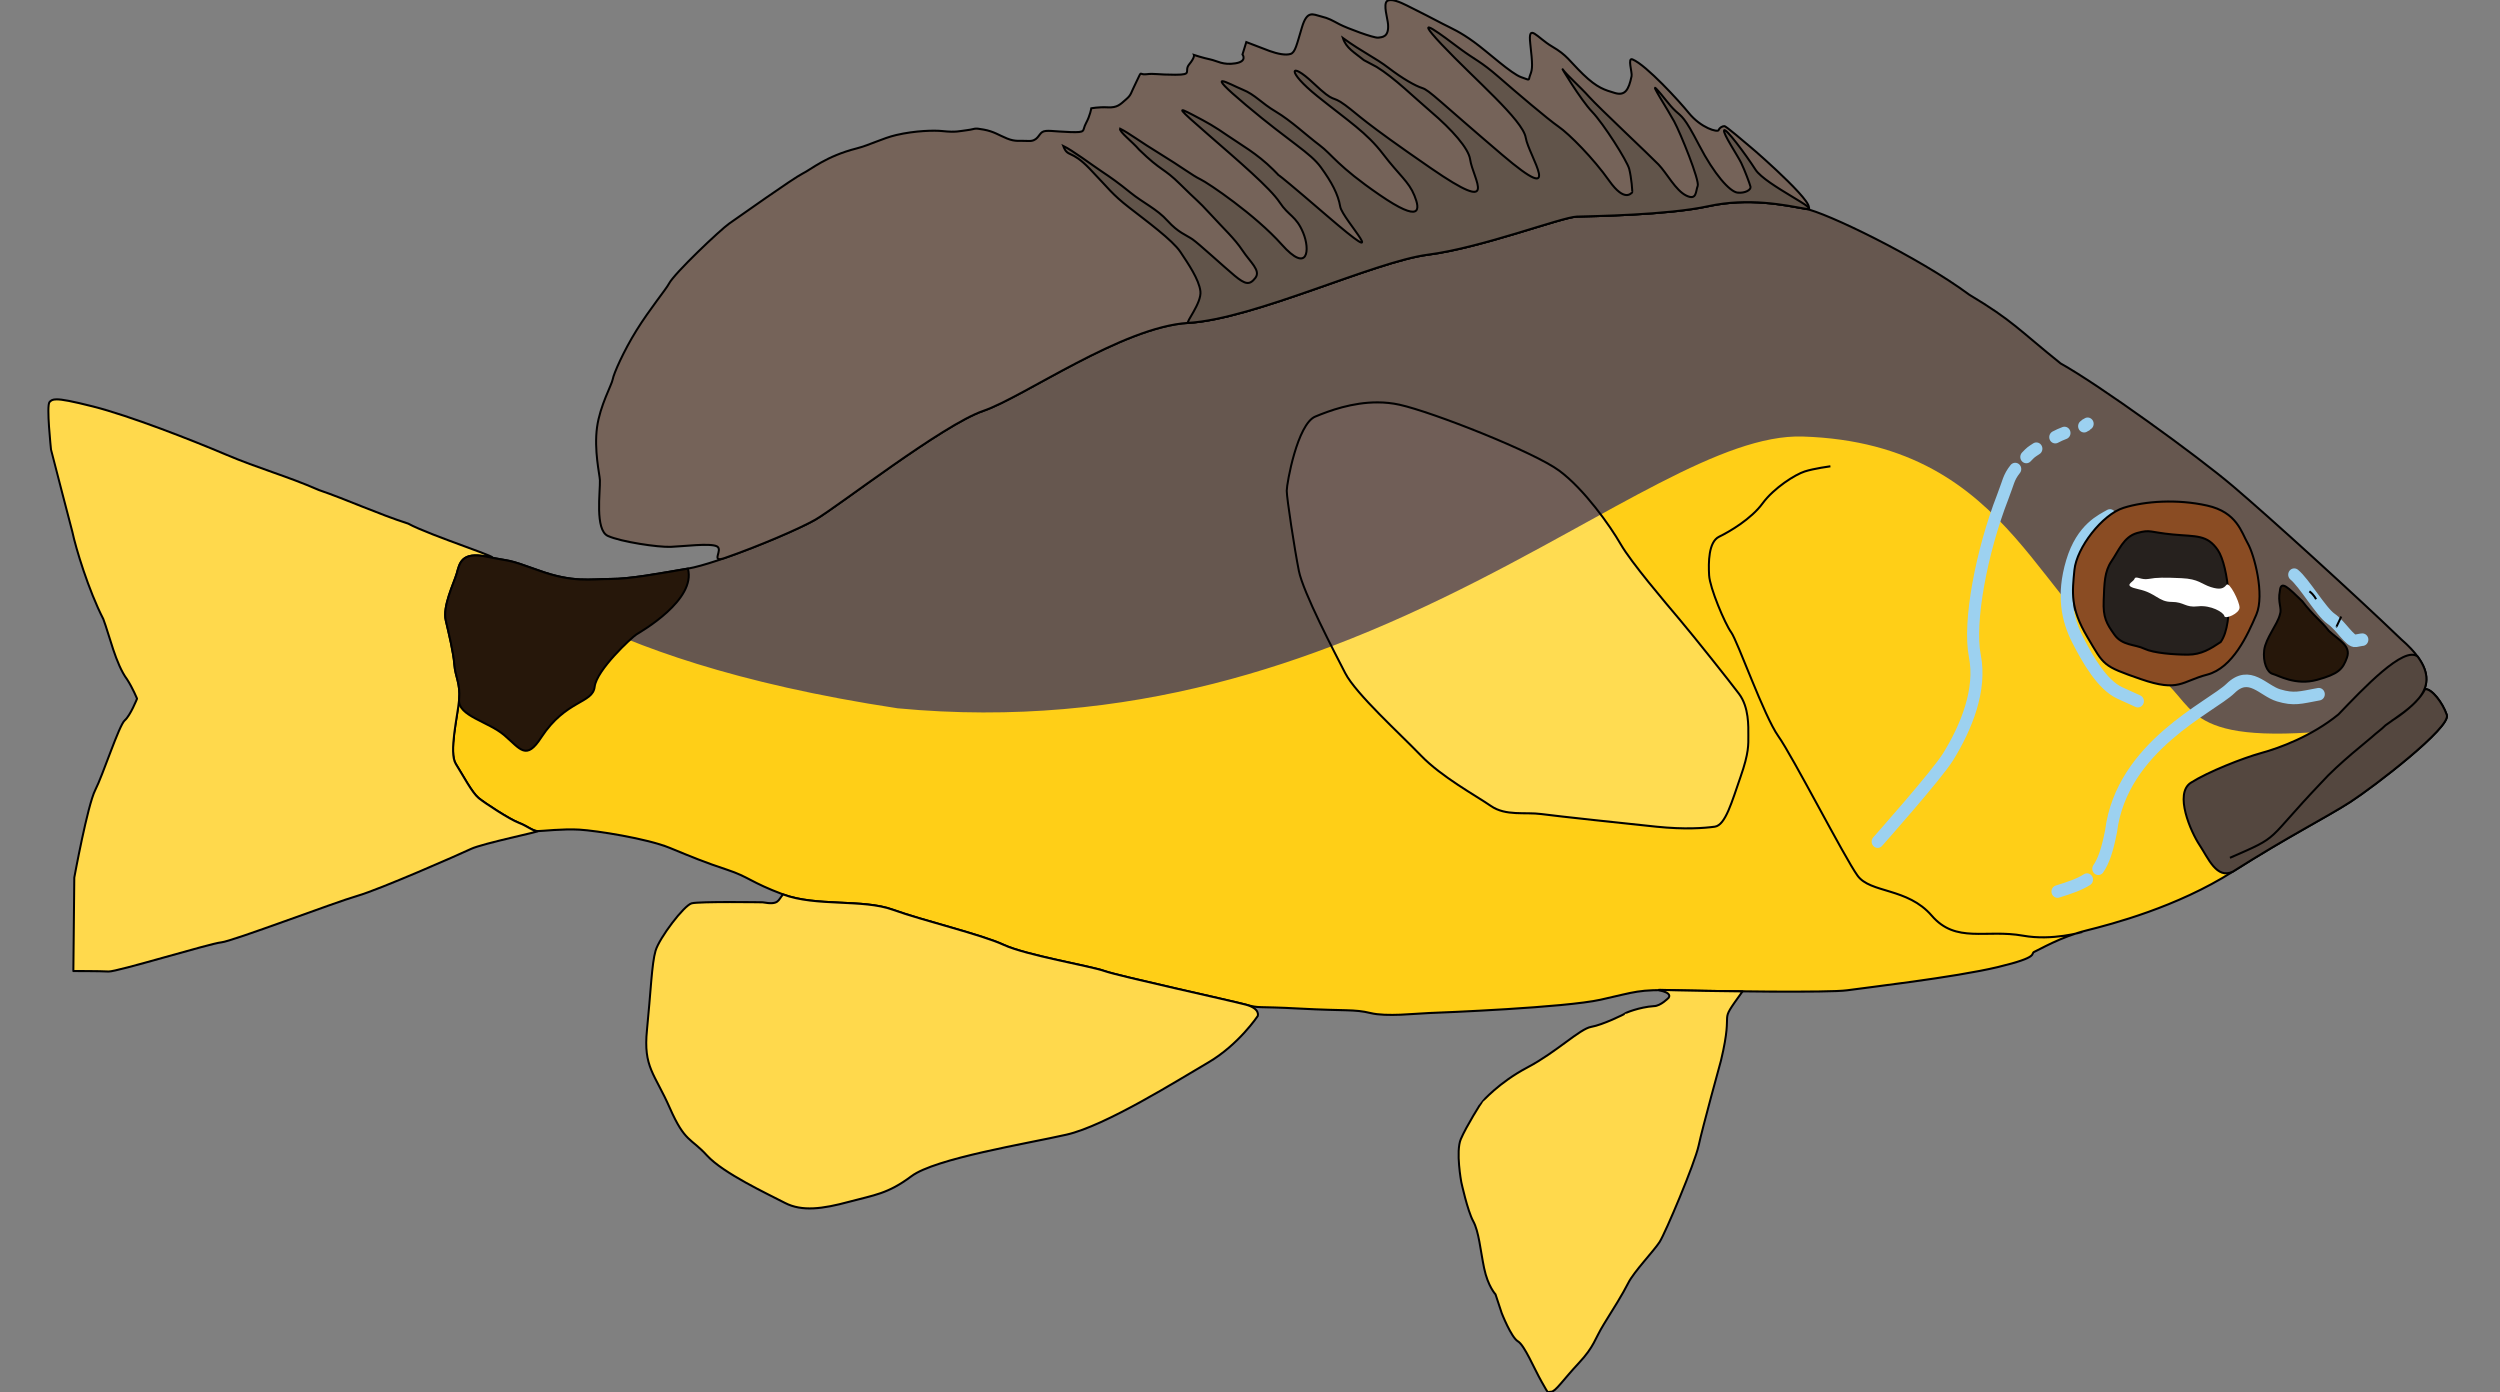 <?xml version="1.0" encoding="UTF-8"?>
<svg xmlns="http://www.w3.org/2000/svg" xmlns:xlink="http://www.w3.org/1999/xlink" width="449pt" height="250pt" viewBox="0 0 449 250" version="1.1">
<rect x="0" y="0" width="449" height="250" fill="#808080" stroke="none"/>
<g id="surface56">
<path style=" stroke:none;fill-rule:nonzero;fill:rgb(40%,34.118%,30.98%);fill-opacity:1;" d="M 328.777 83.734 C 328.777 83.734 325.828 84.129 324.168 84.664 C 322.5 85.195 318.66 87.59 316.605 90.387 C 314.559 93.188 310.715 95.449 308.793 96.383 C 306.875 97.312 306.875 101.043 307 103.309 C 307.129 105.57 309.816 111.965 310.973 113.562 C 312.121 115.156 316.867 128.609 319.426 132.203 C 321.988 135.797 331.336 154.043 333.645 157.238 C 335.953 160.438 342.609 159.371 346.969 164.43 C 351.32 169.488 356.699 166.828 363.363 168.027 C 368.641 168.977 373.992 167.363 373.992 167.363 M 434.484 125.332 C 436.52 122.754 436.68 119.52 431.254 114.805 C 423.23 107.078 407.512 92.785 401.023 87.285 C 394.535 81.777 377.109 69.172 370.109 65.266 C 362.594 59.23 361.57 57.629 353.715 52.926 C 344.488 46.09 327.84 38.102 324.25 37.48 C 320.664 36.859 314.176 35.434 306.828 37.035 C 299.488 38.633 285.992 38.809 283.258 38.898 C 280.527 38.984 266.18 44.492 256.531 45.734 C 246.875 46.977 225.359 57.273 213.488 57.984 C 201.617 58.695 183.941 71.305 176.68 73.789 C 169.422 76.27 150.547 91.008 146.539 93.316 C 142.523 95.625 128.859 101.219 123.648 102.109 C 118.441 102.996 113.316 103.973 109.73 103.973 C 106.145 103.973 103.066 104.684 96.918 102.461 C 90.77 100.242 92.305 100.957 87.609 99.977 C 82.91 99 82.656 101.219 82.145 102.996 C 81.633 104.77 79.582 108.852 80.184 111.43 C 80.781 114.008 81.551 117.113 81.719 119.332 C 81.887 121.551 82.828 122.703 82.574 125.637 C 82.316 128.566 80.695 135.133 81.977 137.176 C 83.258 139.215 84.879 142.324 86.074 143.305 C 87.27 144.277 91.625 147.117 93.25 147.738 C 94.871 148.363 95.809 149.25 96.664 149.25 C 97.52 149.25 101.191 148.805 104.176 148.984 C 107.168 149.16 116.305 150.578 120.402 152.266 C 124.504 153.953 126.641 154.844 130.652 156.172 C 134.664 157.504 134.836 158.395 140.73 160.613 C 146.621 162.836 155.074 161.41 160.453 163.367 C 165.836 165.316 176.34 167.809 180.352 169.672 C 184.367 171.535 195.984 173.484 198.457 174.375 C 200.934 175.266 221.176 179.699 223.824 180.41 C 226.473 181.121 225.359 180.676 233.555 181.121 C 241.754 181.562 243.289 181.211 246.195 181.918 C 249.098 182.629 254.227 182.008 256.699 181.918 C 259.172 181.832 281.125 180.941 287.527 179.523 C 293.934 178.102 294.105 177.66 301.191 177.836 C 308.281 178.012 328.691 178.281 331.77 177.836 C 334.84 177.391 351.066 175.527 358.836 173.664 C 366.609 171.801 364.559 171.27 365.41 170.914 C 366.266 170.555 370.109 168.246 374.723 167.094 C 379.332 165.938 390.949 162.922 401.023 156.527 C 411.102 150.133 417.848 146.766 422.117 144.012 C 426.387 141.258 440.223 130.605 439.449 128.391 C 438.688 126.164 436.742 123.66 435.543 123.75 M 414.773 106.191 C 415.625 106.812 415.969 107.609 415.969 107.609 M 420.496 110.715 C 419.898 111.965 419.641 112.586 419.641 112.496 "/>
<path style=" stroke:none;fill-rule:nonzero;fill:rgb(100%,81.176%,9.02%);fill-opacity:1;" d="M 401.023 156.527 C 398.121 157.949 396.582 154.043 395.047 151.734 C 393.512 149.426 390.438 142.5 393.512 140.551 C 396.582 138.594 402.902 136.109 406.148 135.219 C 409.348 134.344 408.289 134.723 415.328 131.73 C 415.262 131.664 415.191 131.602 415.113 131.539 C 414.996 131.547 414.887 131.551 414.773 131.559 C 389.289 133.191 395.109 124.512 384.883 119.953 C 366.23 111.637 362.574 79.641 323.781 78.402 C 295.035 77.488 245 135.133 161.211 127.211 C 102.809 118.355 88.734 100.211 87.609 99.977 C 82.91 99 82.656 101.219 82.145 102.996 C 81.633 104.77 79.582 108.852 80.184 111.43 C 80.781 114.008 81.551 117.113 81.719 119.332 C 81.887 121.551 82.828 122.703 82.574 125.637 C 82.316 128.566 80.695 135.133 81.977 137.176 C 83.258 139.215 84.879 142.324 86.074 143.305 C 87.27 144.277 91.625 147.117 93.25 147.738 C 94.871 148.363 95.809 149.25 96.664 149.25 C 97.52 149.25 101.191 148.805 104.176 148.984 C 107.168 149.16 116.305 150.578 120.402 152.266 C 124.504 153.953 126.641 154.844 130.652 156.172 C 134.664 157.504 134.836 158.395 140.73 160.613 C 146.621 162.832 155.074 161.41 160.453 163.367 C 165.836 165.316 176.34 167.809 180.352 169.672 C 184.367 171.535 195.984 173.484 198.457 174.375 C 200.934 175.266 221.176 179.699 223.824 180.41 C 226.473 181.121 225.359 180.676 233.555 181.121 C 241.754 181.562 243.289 181.211 246.195 181.918 C 249.098 182.629 254.227 182.008 256.699 181.918 C 259.172 181.832 281.125 180.941 287.527 179.523 C 293.934 178.102 294.105 177.66 301.191 177.836 C 308.281 178.012 328.691 178.281 331.77 177.836 C 334.84 177.391 351.066 175.527 358.836 173.664 C 366.609 171.801 364.559 171.27 365.41 170.914 C 366.266 170.555 370.109 168.246 374.723 167.094 C 379.332 165.938 390.949 162.922 401.023 156.531 M 373.992 167.363 "/>
<path style="fill:none;stroke-width:1.44;stroke-linecap:round;stroke-linejoin:miter;stroke:rgb(61.176%,81.961%,94.118%);stroke-opacity:1;stroke-miterlimit:4;" d="M 43.065 48.751 C 43.565 48.951 43.013 48.853 43.484 49.028 M 45.832 49.807 C 46.44 50.044 46.37 50.007 46.934 50.284 M 49.191 51.612 C 49.809 52.001 49.83 51.989 50.394 52.56 M 51.718 53.946 C 52.529 54.924 52.521 55.441 53.21 57.141 C 55.745 63.399 57.346 71.528 56.543 75.392 C 55.745 79.254 57.526 83.525 59.746 86.977 C 61.1 89.074 68.156 96.703 68.156 96.703 M 15.445 79.785 C 17.712 80.185 18.38 80.449 20.247 79.918 C 22.116 79.383 23.717 76.987 25.987 79.119 C 28.257 81.251 38.984 85.742 40.265 95.502 C 40.684 97.557 41.121 98.882 41.791 99.818 M 43.141 101.062 C 44.004 101.596 45.132 101.978 46.669 102.432 M 18.38 66.066 C 17.179 66.997 15.177 70.329 13.976 71.128 C 12.775 71.924 11.706 73.792 11.041 73.659 C 10.373 73.525 10.24 73.525 10.24 73.525 M 40.398 59.273 C 41.331 59.807 43.734 60.738 44.935 64.6 C 46.138 68.462 45.468 71.26 44.269 73.525 C 43.065 75.791 41.331 78.719 39.197 79.653 L 37.062 80.584 " transform="matrix(-1.503,0,0,1.565,439.667,-0.184)"/>
<path style="fill:none;stroke-width:0.24;stroke-linecap:butt;stroke-linejoin:miter;stroke:rgb(0%,0%,0%);stroke-opacity:1;stroke-miterlimit:4;" d="M 73.803 53.629 C 73.803 53.629 75.766 53.881 76.871 54.223 C 77.981 54.562 80.537 56.093 81.904 57.88 C 83.267 59.67 85.825 61.115 87.104 61.712 C 88.38 62.306 88.38 64.69 88.297 66.138 C 88.211 67.583 86.423 71.67 85.653 72.691 C 84.889 73.709 81.73 82.307 80.027 84.603 C 78.322 86.9 72.1 98.56 70.564 100.602 C 69.027 102.647 64.597 101.965 61.696 105.198 C 58.8 108.431 55.22 106.731 50.784 107.497 C 47.272 108.104 43.71 107.073 43.71 107.073 M 3.449 80.212 C 2.095 78.565 1.988 76.498 5.599 73.485 C 10.939 68.547 21.401 59.413 25.719 55.898 C 30.038 52.378 41.636 44.323 46.294 41.826 C 51.296 37.969 51.978 36.946 57.206 33.94 C 63.347 29.572 74.427 24.467 76.816 24.07 C 79.203 23.673 83.521 22.762 88.412 23.785 C 93.297 24.806 102.279 24.919 104.099 24.976 C 105.916 25.031 115.465 28.551 121.887 29.345 C 128.314 30.138 142.634 36.719 150.534 37.173 C 158.435 37.627 170.2 45.686 175.033 47.273 C 179.863 48.858 192.425 58.277 195.093 59.752 C 197.766 61.228 206.86 64.802 210.328 65.372 C 213.793 65.938 217.204 66.562 219.591 66.562 C 221.978 66.562 224.026 67.017 228.119 65.596 C 232.211 64.178 231.189 64.635 234.314 64.009 C 237.442 63.385 237.61 64.802 237.951 65.938 C 238.292 67.072 239.657 69.68 239.256 71.328 C 238.858 72.975 238.346 74.96 238.234 76.378 C 238.123 77.796 237.496 78.532 237.665 80.407 C 237.837 82.279 238.916 86.476 238.063 87.781 C 237.21 89.084 236.131 91.071 235.336 91.698 C 234.54 92.319 231.641 94.134 230.56 94.531 C 229.481 94.931 228.857 95.497 228.288 95.497 C 227.718 95.497 225.274 95.213 223.288 95.328 C 221.297 95.44 215.216 96.346 212.488 97.424 C 209.759 98.503 208.336 99.072 205.666 99.921 C 202.996 100.772 202.882 101.341 198.959 102.759 C 195.038 104.18 189.412 103.268 185.832 104.519 C 182.25 105.765 175.259 107.357 172.589 108.548 C 169.916 109.739 162.184 110.985 160.539 111.554 C 158.89 112.123 145.418 114.956 143.655 115.411 C 141.893 115.865 142.634 115.58 137.179 115.865 C 131.722 116.147 130.7 115.922 128.766 116.374 C 126.834 116.828 123.421 116.432 121.775 116.374 C 120.129 116.319 105.518 115.75 101.257 114.844 C 96.994 113.935 96.879 113.653 92.163 113.765 C 87.444 113.878 73.86 114.05 71.812 113.765 C 69.768 113.481 58.969 112.29 53.797 111.099 C 48.624 109.909 49.989 109.569 49.422 109.342 C 48.853 109.112 46.294 107.637 43.224 106.901 C 40.156 106.162 32.424 104.234 25.719 100.148 C 19.012 96.061 14.522 93.91 11.68 92.15 C 8.839 90.39 -0.37 83.582 0.145 82.167 C 0.652 80.744 1.947 79.144 2.745 79.201 M 16.568 67.98 C 16.001 68.377 15.772 68.886 15.772 68.886 M 12.759 70.871 C 13.157 71.67 13.329 72.067 13.329 72.009 " transform="matrix(-1.503,0,0,1.565,439.667,-0.184)"/>
<path style="fill-rule:nonzero;fill:rgb(32.941%,27.843%,24.706%);fill-opacity:1;stroke-width:0.24;stroke-linecap:butt;stroke-linejoin:miter;stroke:rgb(0%,0%,0%);stroke-opacity:1;stroke-miterlimit:4;" d="M 6.707 82.816 C 5.768 82.284 3.488 80.709 2.745 79.201 C 1.947 79.144 0.652 80.744 0.145 82.167 C -0.37 83.582 8.839 90.39 11.68 92.15 C 14.522 93.91 19.012 96.061 25.719 100.148 C 27.651 101.057 28.675 98.56 29.697 97.085 C 30.719 95.61 32.765 91.184 30.719 89.938 C 28.675 88.687 24.469 87.1 22.308 86.53 C 20.151 85.966 16.285 84.603 13.1 82.107 C 10.146 79.156 5.256 74.166 3.631 75.467 C 2.11 77.451 2.412 78.954 3.449 80.212 C 4.442 81.418 6.106 82.397 7.474 83.355 C 8.072 83.922 8.457 84.134 9.122 84.718 C 9.278 84.885 13.165 87.801 15.146 89.938 C 22.03 96.878 19.807 95.949 26.06 98.56 " transform="matrix(-1.503,0,0,1.565,439.667,-0.184)"/>
<path style="fill-rule:nonzero;fill:rgb(54.118%,29.804%,13.725%);fill-opacity:1;stroke-width:0.24;stroke-linecap:butt;stroke-linejoin:miter;stroke:rgb(0%,0%,0%);stroke-opacity:1;stroke-miterlimit:4;" d="M 22.906 70.646 C 23.928 72.943 25.719 76.775 28.787 77.541 C 31.855 78.308 32.112 79.581 36.717 78.05 C 41.321 76.518 41.066 76.518 43.112 73.2 C 45.156 69.882 44.903 68.095 44.646 65.541 C 44.391 62.988 41.321 59.158 38.763 58.394 C 36.207 57.625 32.37 57.371 28.787 58.137 C 25.207 58.904 24.698 61.2 23.928 62.478 C 23.164 63.754 21.882 68.35 22.906 70.646 Z M 22.906 70.646 " transform="matrix(-1.503,0,0,1.565,439.667,-0.184)"/>
<path style="fill-rule:nonzero;fill:rgb(14.902%,12.941%,11.765%);fill-opacity:1;stroke-width:0.24;stroke-linecap:butt;stroke-linejoin:miter;stroke:rgb(0%,0%,0%);stroke-opacity:1;stroke-miterlimit:4;" d="M 32.882 61.457 C 30.066 61.712 28.787 61.457 27.508 63.245 C 26.232 65.032 25.493 71.553 27.167 73.797 C 28.363 74.563 29.471 75.245 31.091 75.245 C 32.71 75.245 35.18 75.072 36.29 74.563 C 37.4 74.051 38.934 74.221 39.873 72.943 C 40.809 71.67 41.235 70.988 41.149 69.031 C 41.066 67.072 41.066 65.714 40.213 64.518 C 39.358 63.327 38.763 61.712 37.143 61.285 C 35.526 60.858 35.695 61.2 32.882 61.457 Z M 32.882 61.457 " transform="matrix(-1.503,0,0,1.565,439.667,-0.184)"/>
<path style=" stroke:none;fill-rule:nonzero;fill:rgb(100%,100%,100%);fill-opacity:1;" d="M 399.871 105.039 C 399.359 105.703 398.719 105.969 397.051 105.434 C 395.387 104.906 394.875 103.973 391.805 103.84 C 388.727 103.703 387.32 103.703 385.91 103.973 C 384.5 104.238 383.605 103.309 383.348 103.973 C 383.09 104.637 381.043 105.172 384.117 105.836 C 387.188 106.5 387.703 108.102 390.008 108.102 C 392.316 108.102 392.441 109.168 394.746 108.898 C 397.051 108.633 399.359 109.965 399.488 110.633 C 399.617 111.297 402.223 110.188 402.223 109.121 C 402.223 108.055 400.383 104.375 399.871 105.039 Z M 399.871 105.039 "/>
<path style="fill-rule:nonzero;fill:rgb(45.882%,38.824%,34.902%);fill-opacity:1;stroke-width:0.24;stroke-linecap:butt;stroke-linejoin:miter;stroke:rgb(0%,0%,0%);stroke-opacity:1;stroke-miterlimit:4;" d="M 126.351 0.123 C 125.607 0.115 124.411 0.754 123.936 0.979 C 122.857 1.488 121.263 2.282 120.129 2.851 C 118.991 3.415 118.081 3.757 116.375 4.948 C 114.67 6.141 111.94 8.578 110.747 8.977 C 109.556 9.374 109.954 9.374 109.668 8.695 C 109.384 8.013 109.384 7.557 109.668 5.118 C 109.954 2.679 108.872 4.439 107.052 5.46 C 105.235 6.481 105.063 7.047 103.361 8.637 C 101.653 10.225 100.743 10.45 99.549 10.792 C 98.356 11.131 97.904 10.45 97.563 8.862 C 97.469 8.425 98.078 6.685 97.451 6.935 C 95.79 7.592 91.812 11.788 90.741 13.063 C 89.262 14.818 87.275 15.33 87.158 15.048 C 87.047 14.763 86.706 14.594 86.477 14.594 C 86.251 14.594 84.091 16.409 83.298 17.035 C 82.5 17.657 74.427 24.467 76.816 24.07 C 79.203 23.673 83.521 22.762 88.412 23.785 C 93.297 24.806 102.279 24.919 104.099 24.976 C 105.916 25.031 115.465 28.551 121.887 29.345 C 128.314 30.138 142.634 36.719 150.534 37.173 C 158.435 37.627 170.2 45.686 175.033 47.273 C 179.863 48.858 192.425 58.277 195.093 59.752 C 196.954 60.781 201.92 62.823 205.934 64.158 C 207.694 64.748 206.067 63.215 206.86 62.818 C 207.655 62.421 210.84 62.818 212.374 62.875 C 213.91 62.93 218.283 62.306 219.877 61.625 C 221.468 60.948 220.784 56.52 220.842 55.217 C 220.873 54.54 221.559 51.797 221.182 49.143 C 220.831 46.667 219.42 44.273 219.308 43.641 C 219.193 42.997 218.016 40.421 216.466 38.024 C 214.878 35.568 212.92 33.294 212.6 32.69 C 211.976 31.499 206.407 26.449 205.386 25.77 C 204.359 25.088 197.708 20.55 196.629 20.041 C 195.55 19.531 193.845 18.054 190.151 17.147 C 188.596 16.763 187.078 15.987 185.435 15.615 C 183.165 15.103 180.872 15.063 179.918 15.16 C 178.272 15.33 177.872 15.16 176.907 15.048 C 175.94 14.933 176.226 14.763 174.975 14.991 C 173.725 15.215 173.213 15.615 172.191 16.012 C 171.167 16.409 170.709 16.236 169.63 16.296 C 168.554 16.354 168.437 15.557 167.985 15.275 C 167.53 14.991 166.62 15.215 164.631 15.275 C 162.642 15.33 163.266 15.16 162.756 14.254 C 162.244 13.343 162.127 12.549 162.127 12.549 C 162.127 12.549 161.28 12.382 160.141 12.437 C 159.002 12.494 158.662 12.097 157.98 11.531 C 157.297 10.962 157.468 10.907 156.727 9.489 C 155.992 8.068 156.504 8.75 155.534 8.637 C 154.572 8.523 154.229 8.695 152.068 8.695 C 149.911 8.695 151.104 8.298 150.42 7.499 C 149.739 6.705 149.853 6.426 149.853 6.426 C 149.853 6.426 148.772 6.765 147.919 6.935 C 147.069 7.107 146.385 7.616 144.906 7.387 C 143.429 7.162 144.056 6.366 144.056 6.366 L 143.601 4.948 C 143.601 4.948 141.781 5.627 140.816 5.969 C 139.847 6.308 138.885 6.481 138.313 6.308 C 137.746 6.141 137.574 5.232 136.95 3.248 C 136.326 1.258 135.643 1.773 134.678 2 C 133.708 2.224 133.368 2.449 132.46 2.906 C 131.551 3.36 128.368 4.494 127.856 4.439 C 127.344 4.381 126.546 4.381 126.663 2.906 C 126.715 2.232 127.266 0.609 126.777 0.237 C 126.668 0.157 126.522 0.123 126.351 0.123 Z M 126.351 0.123 " transform="matrix(-1.503,0,0,1.565,439.667,-0.184)"/>
<path style="fill-rule:nonzero;fill:rgb(38.039%,32.941%,29.02%);fill-opacity:1;stroke-width:0.24;stroke-linecap:butt;stroke-linejoin:miter;stroke:rgb(0%,0%,0%);stroke-opacity:1;stroke-miterlimit:4;" d="M 149.084 33.543 C 149.255 32.18 150.534 30.393 151.473 29.033 C 152.409 27.672 155.565 25.46 157.609 23.925 C 159.657 22.395 159.998 21.801 162.301 19.499 C 164.6 17.202 164.919 18.263 165.478 16.863 C 164.368 17.372 162.127 18.99 160.934 19.756 C 159.74 20.523 158.976 21.032 157.44 22.225 C 155.906 23.416 154.283 24.097 153.007 25.46 C 151.728 26.818 150.792 27.075 150.022 27.585 C 149.255 28.096 146.271 30.735 144.994 31.756 C 143.713 32.777 143.203 32.862 142.519 32.011 C 141.838 31.159 143.115 30.226 144.056 28.863 C 144.994 27.5 146.271 26.394 147.89 24.691 C 149.513 22.991 149.424 23.244 151.473 21.286 C 153.519 19.332 153.688 19.841 156.415 17.287 C 157.2 16.396 158.812 15.223 158.688 14.881 C 157.567 15.415 156.332 16.354 153.86 17.799 C 151.387 19.247 150.022 20.265 149.084 20.695 C 148.148 21.119 142.519 24.779 139.366 28.181 C 136.212 31.584 135.957 28.778 136.81 26.818 C 137.66 24.864 138.513 24.946 139.623 23.331 C 140.731 21.713 144.565 18.565 148.231 15.5 C 151.897 12.437 151.897 12.352 150.022 13.288 C 148.148 14.224 147.381 14.651 145.844 15.672 C 144.31 16.693 142.35 17.712 140.387 19.584 C 138.427 21.459 142.519 17.799 134.08 24.779 C 125.641 31.756 132.12 25.288 132.375 23.84 C 132.632 22.395 133.396 21.032 134.678 19.332 C 135.957 17.629 138.255 16.521 143.629 12.182 C 149.001 7.841 145.59 9.801 144.056 10.395 C 142.519 10.992 141.838 11.928 140.047 12.946 C 138.255 13.97 136.381 15.672 134.847 16.778 C 133.313 17.884 132.715 19.16 127.685 22.477 C 122.657 25.797 122.826 24.182 123.509 22.565 C 124.19 20.947 125.298 20.265 127.258 17.799 C 129.218 15.33 131.353 14.052 135.105 11.159 C 138.853 8.268 138.427 7.075 135.617 9.629 C 132.801 12.182 133.568 10.907 131.779 12.182 C 129.988 13.46 129.902 13.885 121.546 19.417 C 113.191 24.946 116.516 20.695 116.859 18.393 C 117.041 17.152 119.009 15.006 121.546 12.931 C 123.527 11.314 125.901 9.047 128.028 7.796 C 128.215 7.684 129.361 7.127 129.546 7.022 C 130.693 6.126 131.662 5.654 132.058 4.484 C 129.585 6.184 128.197 6.735 126.577 7.929 C 124.957 9.119 123.421 9.968 122.568 10.225 C 121.718 10.482 120.61 11.673 113.022 17.884 C 105.435 24.097 109.865 17.969 110.209 15.924 C 110.549 13.885 116.347 9.204 120.27 5.203 C 124.19 1.203 119.841 4.439 118.052 5.717 C 116.264 6.99 115.577 7.162 113.448 8.947 C 111.316 10.734 107.565 13.8 106.288 14.651 C 105.006 15.5 102.11 18.308 100.236 20.862 C 98.356 23.416 97.592 22.225 97.506 22.225 C 97.42 22.225 97.592 20.438 97.846 19.499 C 98.104 18.565 100.917 14.309 102.279 12.946 C 103.644 11.588 106.2 7.499 105.776 8.096 C 105.347 8.695 103.727 10.053 102.62 11.246 C 101.512 12.437 95.374 17.969 94.35 18.99 C 93.328 20.013 92.304 21.968 91.024 22.565 C 89.748 23.159 89.917 22.053 89.662 21.459 C 89.407 20.862 91.706 15.415 92.475 14.052 C 93.239 12.694 95.374 9.544 94.607 10.31 C 93.837 11.074 93.073 12.182 92.304 12.861 C 91.537 13.543 91.282 13.46 89.491 16.778 C 87.699 20.098 85.825 22.138 84.889 22.225 C 83.95 22.31 83.267 21.886 83.352 21.544 C 83.438 21.204 84.033 19.671 84.46 18.82 C 84.889 17.969 86.678 15.415 86.506 15.076 C 86.337 14.734 83.95 17.799 82.757 19.584 C 81.564 21.371 74.427 24.467 76.816 24.07 C 79.203 23.673 83.521 22.762 88.412 23.785 C 93.297 24.806 102.279 24.919 104.099 24.976 C 105.916 25.031 115.465 28.551 121.887 29.345 C 128.314 30.138 142.634 36.719 150.534 37.173 C 150.935 37.198 148.915 34.904 149.084 33.543 Z M 149.084 33.543 " transform="matrix(-1.503,0,0,1.565,439.667,-0.184)"/>
<path style="fill-rule:nonzero;fill:rgb(100%,85.098%,29.804%);fill-opacity:1;stroke-width:0.24;stroke-linecap:round;stroke-linejoin:round;stroke:rgb(0%,0%,0%);stroke-opacity:1;stroke-miterlimit:4;" d="M 94.207 113.713 C 93.947 113.713 93.341 113.738 92.163 113.765 C 90.413 113.805 87.444 113.855 84.301 113.888 C 87.444 118.079 85.229 115.183 86.878 121.821 C 86.878 121.821 89.093 129.537 89.548 131.582 C 90.003 133.621 93.528 141.622 94.209 142.643 C 94.89 143.666 97.277 146.048 97.958 147.354 C 98.645 148.657 99.721 150.304 100.86 152.059 C 101.993 153.822 101.993 154.613 103.868 156.545 C 105.747 158.472 106.657 159.835 107.169 159.835 C 107.679 159.835 107.393 160.232 108.303 158.699 C 109.213 157.167 110.349 154.501 111.147 154.046 C 111.943 153.594 113.079 150.813 113.079 150.813 L 113.82 148.657 C 113.82 148.657 114.724 147.75 115.182 145.651 C 115.634 143.549 115.806 141.452 116.487 140.259 C 117.168 139.068 117.909 135.778 117.909 135.778 C 117.909 135.778 118.593 132.261 117.966 130.843 C 117.34 129.425 115.465 126.532 115.411 126.532 C 115.354 126.532 113.479 124.375 110.008 122.615 C 106.54 120.858 103.756 118.191 102.393 117.962 C 101.029 117.737 98.356 116.486 98.356 116.432 C 98.356 116.374 96.653 115.695 94.89 115.58 C 94.095 115.58 93.128 114.617 93.128 114.617 C 92.61 113.878 94.979 113.706 94.207 113.713 Z M 94.207 113.713 " transform="matrix(-1.503,0,0,1.565,439.667,-0.184)"/>
<path style="fill-rule:nonzero;fill:rgb(100%,85.098%,29.804%);fill-opacity:1;stroke-width:0.24;stroke-linecap:round;stroke-linejoin:round;stroke:rgb(0%,0%,0%);stroke-opacity:1;stroke-miterlimit:4;" d="M 198.959 102.759 C 195.038 104.18 189.412 103.268 185.832 104.519 C 182.25 105.765 175.259 107.357 172.589 108.548 C 169.916 109.739 162.184 110.985 160.539 111.554 C 158.89 112.123 145.418 114.956 143.655 115.411 C 141.893 115.865 142.233 116.716 142.233 116.716 C 142.233 116.716 144.511 120.006 148.148 122.051 C 151.785 124.09 160.424 129.313 165.086 130.331 C 169.747 131.352 180.773 133.057 183.612 135.097 C 186.456 137.141 188.047 137.253 191.115 138.047 C 194.186 138.844 196.687 139.186 198.735 138.162 C 200.779 137.141 206.121 134.757 208.053 132.715 C 209.987 130.673 210.668 131.24 212.488 127.268 C 214.306 123.296 215.668 122.615 215.216 118.304 C 214.763 113.995 214.646 110.7 214.191 109.227 C 213.739 107.749 210.78 104.007 209.873 103.783 C 208.963 103.553 201.403 103.665 201.403 103.665 C 199.416 104.007 199.585 103.441 198.959 102.759 Z M 198.959 102.759 " transform="matrix(-1.503,0,0,1.565,439.667,-0.184)"/>
<path style=" stroke:none;fill-rule:nonzero;fill:rgb(43.922%,36.863%,34.118%);fill-opacity:1;" d="M 247.5 72.258 C 248.777 72.262 250.09 72.387 251.402 72.676 C 257.426 74.012 275.617 81.199 280.102 84.531 C 284.586 87.859 289.195 94.383 291.117 97.715 C 293.035 101.043 299.055 108.102 301.746 111.297 C 304.438 114.492 310.586 122.219 312.383 124.613 C 314.176 127.012 314.043 130.473 314.043 132.07 C 314.043 133.672 314.176 135.133 312.637 139.527 C 311.098 143.926 309.945 148.184 308.023 148.453 C 306.105 148.715 302.645 148.98 297.52 148.453 C 292.398 147.918 279.844 146.586 276.898 146.188 C 273.949 145.789 270.496 146.586 267.805 144.723 C 265.113 142.859 258.961 139.527 255.25 135.664 C 251.535 131.801 243.59 124.613 241.668 120.883 C 239.75 117.156 234.109 106.371 233.344 102.508 C 232.574 98.648 231.168 89.461 231.168 88.125 C 231.168 86.793 233.086 76.141 236.289 74.809 C 238.793 73.766 242.938 72.242 247.5 72.258 Z M 247.5 72.258 "/>
<path style="fill-rule:nonzero;fill:rgb(100%,85.098%,29.804%);fill-opacity:1;stroke-width:0.24;stroke-linecap:round;stroke-linejoin:round;stroke:rgb(0%,0%,0%);stroke-opacity:1;stroke-miterlimit:4;" d="M 285.767 45.948 C 285.125 45.943 283.926 46.157 281.431 46.761 C 276.998 47.84 269.609 50.618 265.574 52.266 C 261.537 53.913 258.355 54.702 254.431 56.35 C 251.137 57.428 247.271 59.128 243.746 60.209 C 241.19 61.57 231.189 64.635 234.314 64.009 C 237.442 63.385 237.61 64.802 237.951 65.938 C 238.292 67.072 239.657 69.68 239.256 71.328 C 238.858 72.975 238.346 74.96 238.234 76.378 C 238.123 77.796 237.496 78.532 237.665 80.407 C 237.837 82.279 238.916 86.476 238.063 87.781 C 237.21 89.084 236.131 91.071 235.336 91.698 C 234.54 92.319 231.641 94.134 230.56 94.531 C 229.481 94.931 228.857 95.497 228.288 95.497 C 227.718 95.497 234.881 96.915 236.248 97.542 C 237.61 98.163 247.16 102.19 249.83 102.929 C 252.5 103.665 264.779 108.146 266.084 108.264 C 267.392 108.376 278.592 111.666 279.556 111.609 C 280.523 111.554 283.76 111.554 283.76 111.554 L 283.648 100.829 C 283.648 100.829 282.057 92.492 281.147 90.787 C 280.237 89.084 278.303 83.355 277.622 82.788 C 276.941 82.222 276.148 80.295 276.148 80.295 C 276.148 80.295 276.657 79.099 277.341 78.08 C 278.703 76.318 279.442 73.03 280.183 71.156 C 281.945 67.868 283.479 62.988 283.874 61.173 C 283.874 61.173 286.433 51.754 286.433 51.697 C 286.433 51.642 286.999 46.647 286.604 46.252 C 286.427 46.077 286.266 45.948 285.767 45.948 Z M 285.767 45.948 " transform="matrix(-1.503,0,0,1.565,439.667,-0.184)"/>
<path style=" stroke:none;fill-rule:nonzero;fill:rgb(100%,86.275%,31.765%);fill-opacity:1;" d="M 287.539 92.379 C 289.055 94.402 290.316 96.336 291.117 97.715 C 293.035 101.043 299.055 108.102 301.746 111.297 C 304.438 114.492 310.586 122.219 312.383 124.613 C 314.176 127.012 314.043 130.473 314.043 132.07 C 314.043 133.672 314.176 135.133 312.637 139.527 C 311.098 143.926 309.945 148.184 308.023 148.453 C 306.105 148.715 302.645 148.98 297.52 148.453 C 292.398 147.918 279.844 146.586 276.898 146.188 C 273.949 145.789 270.496 146.586 267.805 144.723 C 265.113 142.859 258.961 139.527 255.25 135.664 C 251.535 131.801 243.59 124.613 241.668 120.883 C 241.102 119.781 240.195 118.027 239.199 116.051 C 257.953 108.926 273.938 99.848 287.539 92.379 Z M 287.539 92.379 "/>
<path style="fill:none;stroke-width:0.24;stroke-linecap:round;stroke-linejoin:round;stroke:rgb(0%,0%,0%);stroke-opacity:1;stroke-miterlimit:4;" d="M 127.898 46.295 C 127.048 46.297 126.174 46.377 125.301 46.562 C 121.292 47.415 109.184 52.009 106.2 54.138 C 103.215 56.265 100.147 60.434 98.868 62.563 C 97.592 64.69 93.585 69.201 91.794 71.243 C 90.003 73.285 85.911 78.223 84.715 79.753 C 83.521 81.286 83.61 83.497 83.61 84.518 C 83.61 85.542 83.521 86.476 84.546 89.284 C 85.57 92.095 86.337 94.816 87.616 94.988 C 88.893 95.155 91.196 95.325 94.607 94.988 C 98.015 94.646 106.371 93.795 108.331 93.54 C 110.294 93.286 112.593 93.795 114.384 92.604 C 116.175 91.413 120.27 89.284 122.74 86.815 C 125.212 84.346 130.5 79.753 131.779 77.369 C 133.056 74.987 136.81 68.095 137.32 65.626 C 137.832 63.16 138.768 57.288 138.768 56.435 C 138.768 55.583 137.491 48.776 135.359 47.925 C 133.693 47.258 130.934 46.285 127.898 46.295 Z M 127.898 46.295 " transform="matrix(-1.503,0,0,1.565,439.667,-0.184)"/>
<path style="fill-rule:nonzero;fill:rgb(14.902%,9.02%,3.922%);fill-opacity:1;stroke-width:0.24;stroke-linecap:butt;stroke-linejoin:miter;stroke:rgb(0%,0%,0%);stroke-opacity:1;stroke-miterlimit:4;" d="M 17.418 69.116 C 16.116 70.764 15.146 71.385 14.239 72.519 C 13.043 73.597 11.566 74.221 12.078 75.584 C 12.59 76.945 13.1 77.456 15.658 78.138 C 18.216 78.817 20.262 77.626 20.943 77.456 C 21.627 77.284 22.137 76.093 21.968 74.73 C 21.796 73.37 20.379 71.782 20.091 70.646 C 19.807 69.91 20.379 69.283 20.091 67.925 C 19.979 66.675 19.126 67.528 17.418 69.116 Z M 17.418 69.116 " transform="matrix(-1.503,0,0,1.565,439.667,-0.184)"/>
<path style="fill-rule:nonzero;fill:rgb(14.902%,9.02%,3.922%);fill-opacity:1;stroke-width:0.24;stroke-linecap:butt;stroke-linejoin:miter;stroke:rgb(0%,0%,0%);stroke-opacity:1;stroke-miterlimit:4;" d="M 210.328 65.372 C 213.793 65.938 217.204 66.562 219.591 66.562 C 221.978 66.562 224.026 67.017 228.119 65.596 C 232.211 64.178 231.189 64.635 234.314 64.009 C 237.442 63.385 237.61 64.802 237.951 65.938 C 238.292 67.072 239.657 69.68 239.256 71.328 C 238.858 72.975 238.346 74.96 238.234 76.378 C 238.123 77.796 237.496 78.532 237.665 80.407 C 237.837 82.279 234.2 82.903 232.265 84.491 C 230.334 86.079 229.652 87.442 227.833 84.718 C 224.879 80.407 221.694 80.859 221.468 78.932 C 221.242 76.999 217.035 73.257 216.466 72.915 C 215.897 72.576 209.306 68.944 210.328 65.372 Z M 210.328 65.372 " transform="matrix(-1.503,0,0,1.565,439.667,-0.184)"/>
</g>
</svg>
